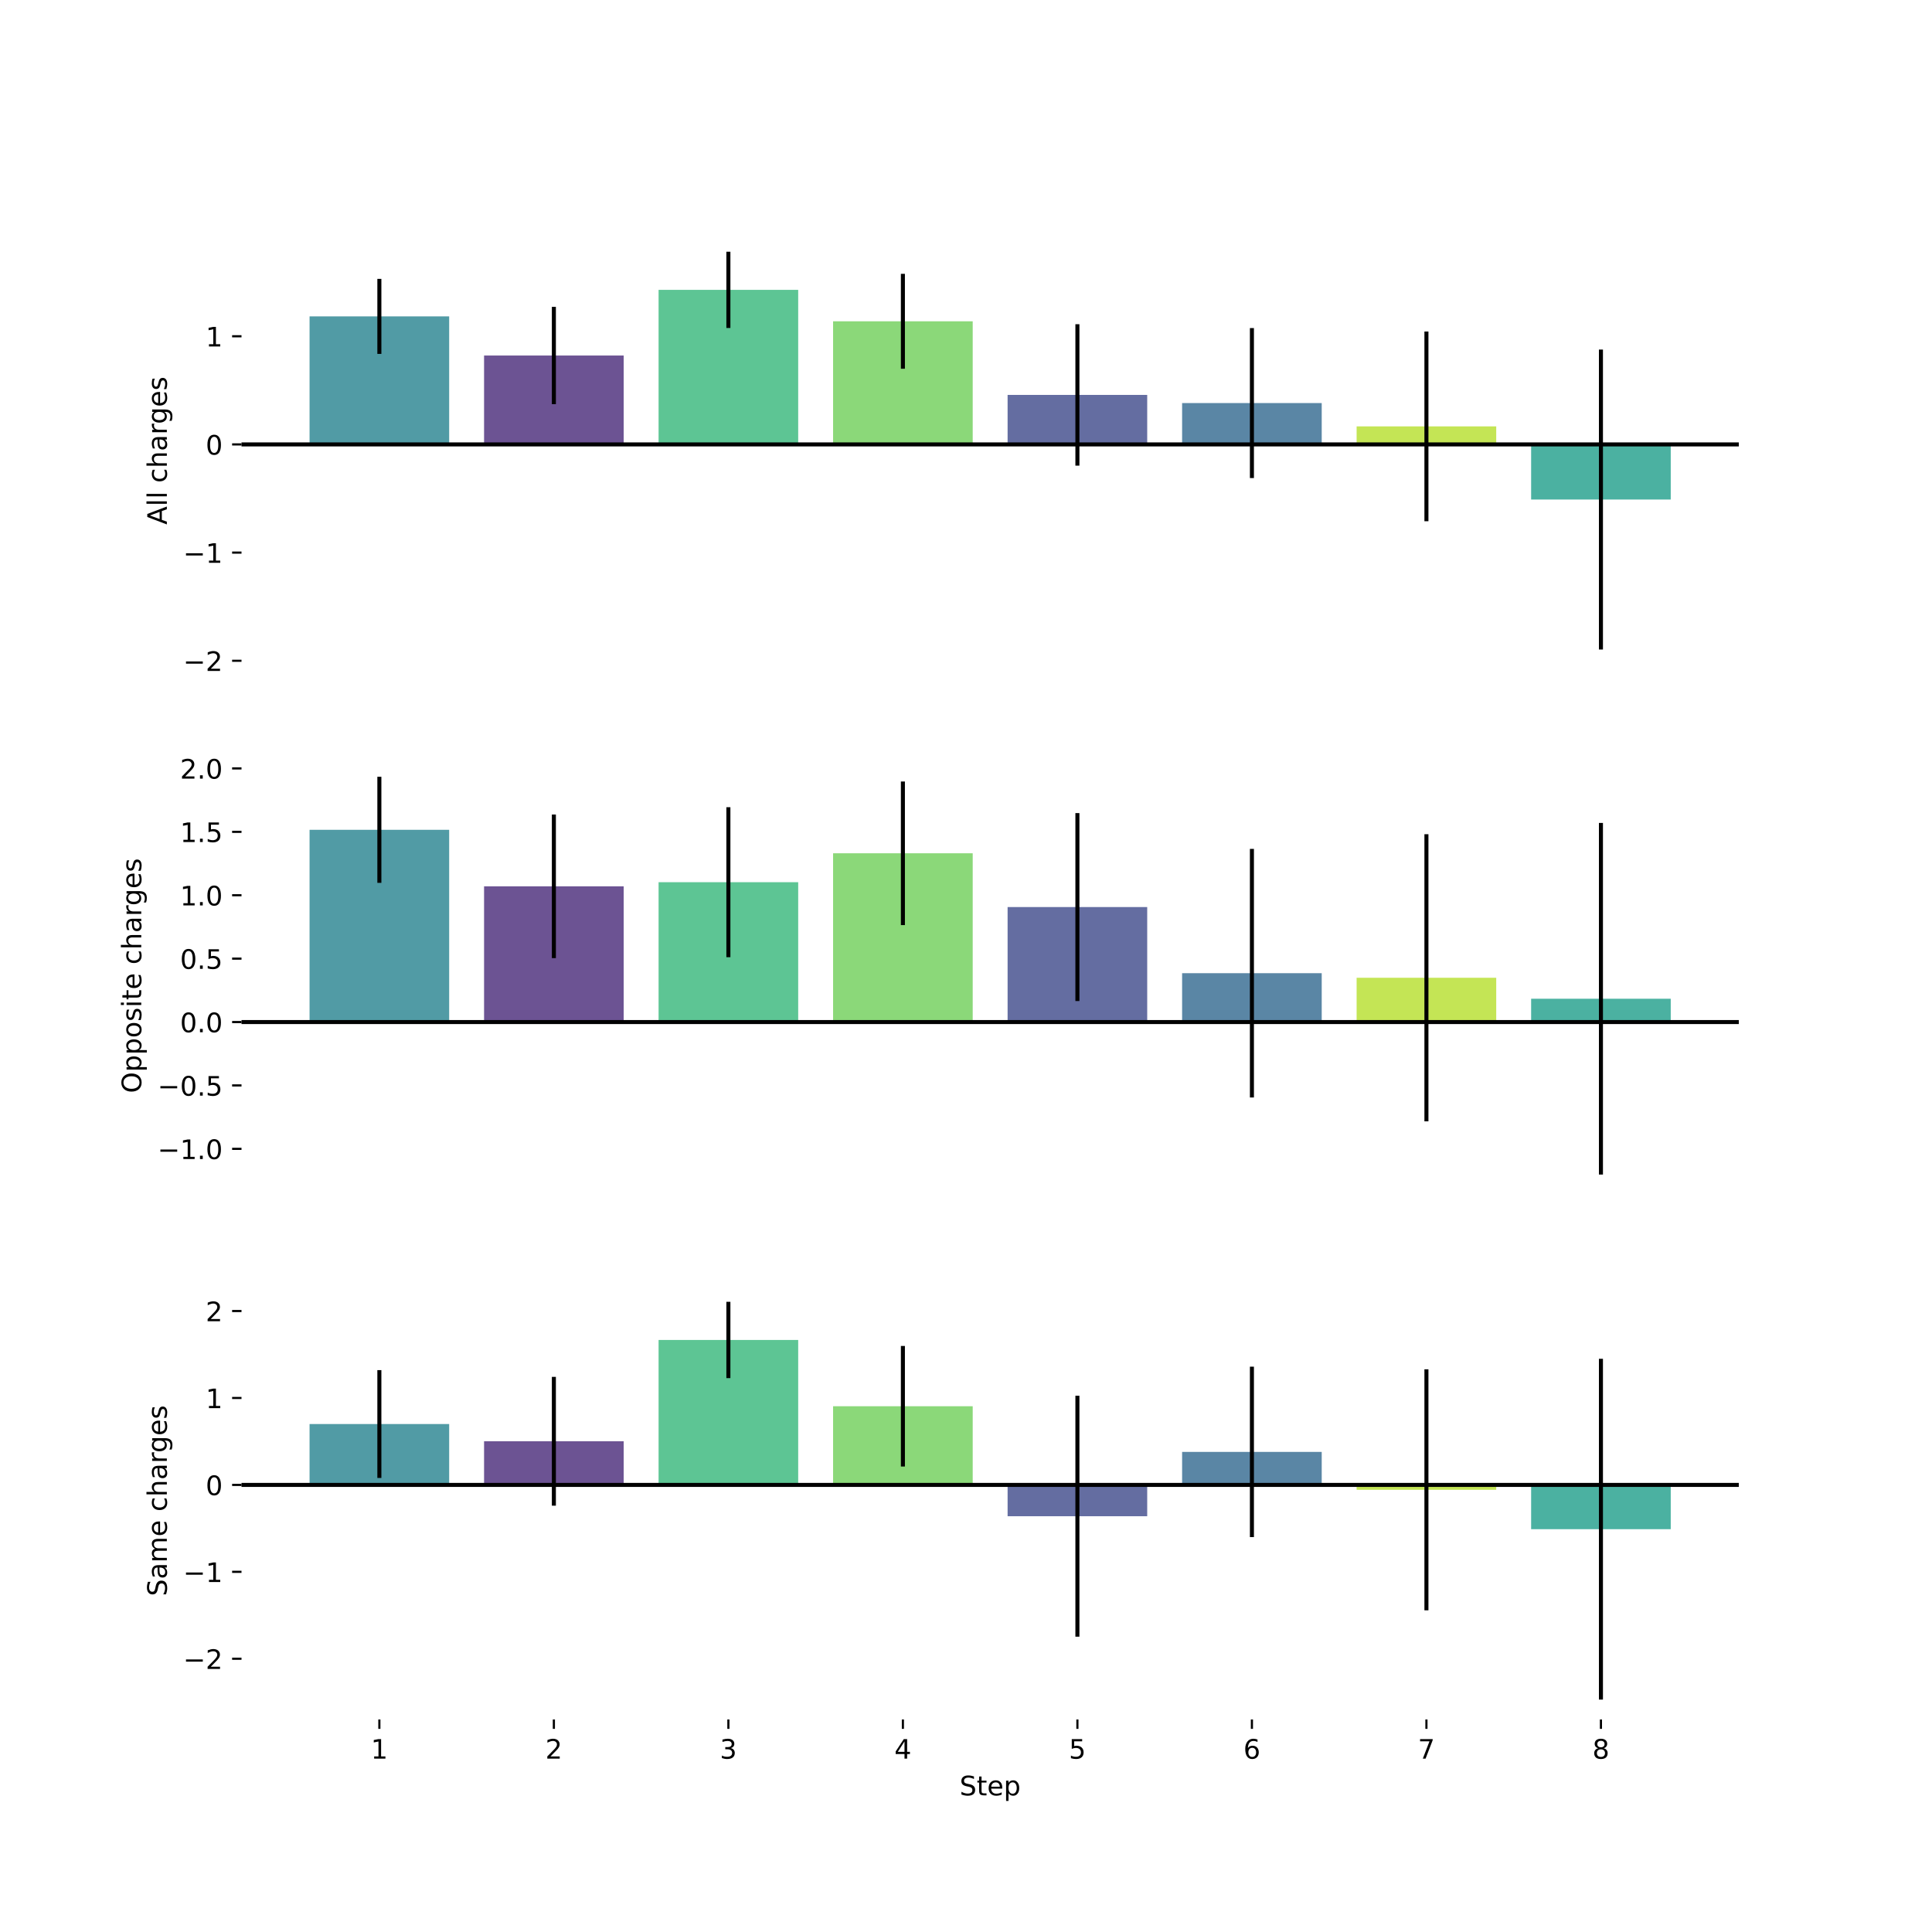 <?xml version="1.0" encoding="utf-8" standalone="no"?>
<!DOCTYPE svg PUBLIC "-//W3C//DTD SVG 1.1//EN"
  "http://www.w3.org/Graphics/SVG/1.1/DTD/svg11.dtd">
<!-- Created with matplotlib (https://matplotlib.org/) -->
<svg height="720pt" version="1.1" viewBox="0 0 720 720" width="720pt" xmlns="http://www.w3.org/2000/svg" xmlns:xlink="http://www.w3.org/1999/xlink">
 <defs>
  <style type="text/css">*{stroke-linecap:butt;stroke-linejoin:round;}</style>
 </defs>
 <g id="figure_1">
  <g id="patch_1">
   <path d="M 0 720 
L 720 720 
L 720 0 
L 0 0 
z
" style="fill:#ffffff;"/>
  </g>
  <g id="axes_1">
   <g id="patch_2">
    <path d="M 90 249.459 
L 648 249.459 
L 648 86.4 
L 90 86.4 
z
" style="fill:#ffffff;"/>
   </g>
   <g id="patch_3">
    <path clip-path="url(#p8c17f381ad)" d="M 115.364 165.624 
L 167.392 165.624 
L 167.392 117.906 
L 115.364 117.906 
z
" style="fill:#26828e;opacity:0.8;"/>
   </g>
   <g id="patch_4">
    <path clip-path="url(#p8c17f381ad)" d="M 180.399 165.624 
L 232.427 165.624 
L 232.427 132.493 
L 180.399 132.493 
z
" style="fill:#482878;opacity:0.8;"/>
   </g>
   <g id="patch_5">
    <path clip-path="url(#p8c17f381ad)" d="M 245.434 165.624 
L 297.462 165.624 
L 297.462 108.021 
L 245.434 108.021 
z
" style="fill:#35b779;opacity:0.8;"/>
   </g>
   <g id="patch_6">
    <path clip-path="url(#p8c17f381ad)" d="M 310.469 165.624 
L 362.497 165.624 
L 362.497 119.738 
L 310.469 119.738 
z
" style="fill:#6ece58;opacity:0.8;"/>
   </g>
   <g id="patch_7">
    <path clip-path="url(#p8c17f381ad)" d="M 375.503 165.624 
L 427.531 165.624 
L 427.531 147.172 
L 375.503 147.172 
z
" style="fill:#3e4989;opacity:0.8;"/>
   </g>
   <g id="patch_8">
    <path clip-path="url(#p8c17f381ad)" d="M 440.538 165.624 
L 492.566 165.624 
L 492.566 150.209 
L 440.538 150.209 
z
" style="fill:#31688e;opacity:0.8;"/>
   </g>
   <g id="patch_9">
    <path clip-path="url(#p8c17f381ad)" d="M 505.573 165.624 
L 557.601 165.624 
L 557.601 158.901 
L 505.573 158.901 
z
" style="fill:#b5de2b;opacity:0.8;"/>
   </g>
   <g id="patch_10">
    <path clip-path="url(#p8c17f381ad)" d="M 570.608 165.624 
L 622.636 165.624 
L 622.636 186.162 
L 570.608 186.162 
z
" style="fill:#1f9e89;opacity:0.8;"/>
   </g>
   <g id="matplotlib.axis_1"/>
   <g id="matplotlib.axis_2">
    <g id="ytick_1">
     <g id="line2d_1">
      <defs>
       <path d="M 0 0 
L -3.5 0 
" id="ma4ecb6f094" style="stroke:#000000;stroke-width:0.8;"/>
      </defs>
      <g>
       <use style="stroke:#000000;stroke-width:0.8;" x="90" xlink:href="#ma4ecb6f094" y="246.25"/>
      </g>
     </g>
     <g id="text_1">
      <!-- −2 -->
      <g transform="translate(68.258 250.049)scale(0.1 -0.1)">
       <defs>
        <path d="M 10.594 35.5 
L 73.188 35.5 
L 73.188 27.203 
L 10.594 27.203 
z
" id="DejaVuSans-8722"/>
        <path d="M 19.188 8.297 
L 53.609 8.297 
L 53.609 0 
L 7.328 0 
L 7.328 8.297 
Q 12.938 14.109 22.625 23.891 
Q 32.328 33.688 34.812 36.531 
Q 39.547 41.844 41.422 45.531 
Q 43.312 49.219 43.312 52.781 
Q 43.312 58.594 39.234 62.25 
Q 35.156 65.922 28.609 65.922 
Q 23.969 65.922 18.812 64.312 
Q 13.672 62.703 7.812 59.422 
L 7.812 69.391 
Q 13.766 71.781 18.938 73 
Q 24.125 74.219 28.422 74.219 
Q 39.75 74.219 46.484 68.547 
Q 53.219 62.891 53.219 53.422 
Q 53.219 48.922 51.531 44.891 
Q 49.859 40.875 45.406 35.406 
Q 44.188 33.984 37.641 27.219 
Q 31.109 20.453 19.188 8.297 
z
" id="DejaVuSans-50"/>
       </defs>
       <use xlink:href="#DejaVuSans-8722"/>
       <use x="83.789" xlink:href="#DejaVuSans-50"/>
      </g>
     </g>
    </g>
    <g id="ytick_2">
     <g id="line2d_2">
      <g>
       <use style="stroke:#000000;stroke-width:0.8;" x="90" xlink:href="#ma4ecb6f094" y="205.937"/>
      </g>
     </g>
     <g id="text_2">
      <!-- −1 -->
      <g transform="translate(68.258 209.736)scale(0.1 -0.1)">
       <defs>
        <path d="M 12.406 8.297 
L 28.516 8.297 
L 28.516 63.922 
L 10.984 60.406 
L 10.984 69.391 
L 28.422 72.906 
L 38.281 72.906 
L 38.281 8.297 
L 54.391 8.297 
L 54.391 0 
L 12.406 0 
z
" id="DejaVuSans-49"/>
       </defs>
       <use xlink:href="#DejaVuSans-8722"/>
       <use x="83.789" xlink:href="#DejaVuSans-49"/>
      </g>
     </g>
    </g>
    <g id="ytick_3">
     <g id="line2d_3">
      <g>
       <use style="stroke:#000000;stroke-width:0.8;" x="90" xlink:href="#ma4ecb6f094" y="165.624"/>
      </g>
     </g>
     <g id="text_3">
      <!-- 0 -->
      <g transform="translate(76.638 169.424)scale(0.1 -0.1)">
       <defs>
        <path d="M 31.781 66.406 
Q 24.172 66.406 20.328 58.906 
Q 16.5 51.422 16.5 36.375 
Q 16.5 21.391 20.328 13.891 
Q 24.172 6.391 31.781 6.391 
Q 39.453 6.391 43.281 13.891 
Q 47.125 21.391 47.125 36.375 
Q 47.125 51.422 43.281 58.906 
Q 39.453 66.406 31.781 66.406 
z
M 31.781 74.219 
Q 44.047 74.219 50.516 64.516 
Q 56.984 54.828 56.984 36.375 
Q 56.984 17.969 50.516 8.266 
Q 44.047 -1.422 31.781 -1.422 
Q 19.531 -1.422 13.062 8.266 
Q 6.594 17.969 6.594 36.375 
Q 6.594 54.828 13.062 64.516 
Q 19.531 74.219 31.781 74.219 
z
" id="DejaVuSans-48"/>
       </defs>
       <use xlink:href="#DejaVuSans-48"/>
      </g>
     </g>
    </g>
    <g id="ytick_4">
     <g id="line2d_4">
      <g>
       <use style="stroke:#000000;stroke-width:0.8;" x="90" xlink:href="#ma4ecb6f094" y="125.312"/>
      </g>
     </g>
     <g id="text_4">
      <!-- 1 -->
      <g transform="translate(76.638 129.111)scale(0.1 -0.1)">
       <use xlink:href="#DejaVuSans-49"/>
      </g>
     </g>
    </g>
    <g id="text_5">
     <!-- All charges -->
     <g transform="translate(62.178 195.522)rotate(-90)scale(0.1 -0.1)">
      <defs>
       <path d="M 34.188 63.188 
L 20.797 26.906 
L 47.609 26.906 
z
M 28.609 72.906 
L 39.797 72.906 
L 67.578 0 
L 57.328 0 
L 50.688 18.703 
L 17.828 18.703 
L 11.188 0 
L 0.781 0 
z
" id="DejaVuSans-65"/>
       <path d="M 9.422 75.984 
L 18.406 75.984 
L 18.406 0 
L 9.422 0 
z
" id="DejaVuSans-108"/>
       <path id="DejaVuSans-32"/>
       <path d="M 48.781 52.594 
L 48.781 44.188 
Q 44.969 46.297 41.141 47.344 
Q 37.312 48.391 33.406 48.391 
Q 24.656 48.391 19.812 42.844 
Q 14.984 37.312 14.984 27.297 
Q 14.984 17.281 19.812 11.734 
Q 24.656 6.203 33.406 6.203 
Q 37.312 6.203 41.141 7.25 
Q 44.969 8.297 48.781 10.406 
L 48.781 2.094 
Q 45.016 0.344 40.984 -0.531 
Q 36.969 -1.422 32.422 -1.422 
Q 20.062 -1.422 12.781 6.344 
Q 5.516 14.109 5.516 27.297 
Q 5.516 40.672 12.859 48.328 
Q 20.219 56 33.016 56 
Q 37.156 56 41.109 55.141 
Q 45.062 54.297 48.781 52.594 
z
" id="DejaVuSans-99"/>
       <path d="M 54.891 33.016 
L 54.891 0 
L 45.906 0 
L 45.906 32.719 
Q 45.906 40.484 42.875 44.328 
Q 39.844 48.188 33.797 48.188 
Q 26.516 48.188 22.312 43.547 
Q 18.109 38.922 18.109 30.906 
L 18.109 0 
L 9.078 0 
L 9.078 75.984 
L 18.109 75.984 
L 18.109 46.188 
Q 21.344 51.125 25.703 53.562 
Q 30.078 56 35.797 56 
Q 45.219 56 50.047 50.172 
Q 54.891 44.344 54.891 33.016 
z
" id="DejaVuSans-104"/>
       <path d="M 34.281 27.484 
Q 23.391 27.484 19.188 25 
Q 14.984 22.516 14.984 16.5 
Q 14.984 11.719 18.141 8.906 
Q 21.297 6.109 26.703 6.109 
Q 34.188 6.109 38.703 11.406 
Q 43.219 16.703 43.219 25.484 
L 43.219 27.484 
z
M 52.203 31.203 
L 52.203 0 
L 43.219 0 
L 43.219 8.297 
Q 40.141 3.328 35.547 0.953 
Q 30.953 -1.422 24.312 -1.422 
Q 15.922 -1.422 10.953 3.297 
Q 6 8.016 6 15.922 
Q 6 25.141 12.172 29.828 
Q 18.359 34.516 30.609 34.516 
L 43.219 34.516 
L 43.219 35.406 
Q 43.219 41.609 39.141 45 
Q 35.062 48.391 27.688 48.391 
Q 23 48.391 18.547 47.266 
Q 14.109 46.141 10.016 43.891 
L 10.016 52.203 
Q 14.938 54.109 19.578 55.047 
Q 24.219 56 28.609 56 
Q 40.484 56 46.344 49.844 
Q 52.203 43.703 52.203 31.203 
z
" id="DejaVuSans-97"/>
       <path d="M 41.109 46.297 
Q 39.594 47.172 37.812 47.578 
Q 36.031 48 33.891 48 
Q 26.266 48 22.188 43.047 
Q 18.109 38.094 18.109 28.812 
L 18.109 0 
L 9.078 0 
L 9.078 54.688 
L 18.109 54.688 
L 18.109 46.188 
Q 20.953 51.172 25.484 53.578 
Q 30.031 56 36.531 56 
Q 37.453 56 38.578 55.875 
Q 39.703 55.766 41.062 55.516 
z
" id="DejaVuSans-114"/>
       <path d="M 45.406 27.984 
Q 45.406 37.75 41.375 43.109 
Q 37.359 48.484 30.078 48.484 
Q 22.859 48.484 18.828 43.109 
Q 14.797 37.75 14.797 27.984 
Q 14.797 18.266 18.828 12.891 
Q 22.859 7.516 30.078 7.516 
Q 37.359 7.516 41.375 12.891 
Q 45.406 18.266 45.406 27.984 
z
M 54.391 6.781 
Q 54.391 -7.172 48.188 -13.984 
Q 42 -20.797 29.203 -20.797 
Q 24.469 -20.797 20.266 -20.094 
Q 16.062 -19.391 12.109 -17.922 
L 12.109 -9.188 
Q 16.062 -11.328 19.922 -12.344 
Q 23.781 -13.375 27.781 -13.375 
Q 36.625 -13.375 41.016 -8.766 
Q 45.406 -4.156 45.406 5.172 
L 45.406 9.625 
Q 42.625 4.781 38.281 2.391 
Q 33.938 0 27.875 0 
Q 17.828 0 11.672 7.656 
Q 5.516 15.328 5.516 27.984 
Q 5.516 40.672 11.672 48.328 
Q 17.828 56 27.875 56 
Q 33.938 56 38.281 53.609 
Q 42.625 51.219 45.406 46.391 
L 45.406 54.688 
L 54.391 54.688 
z
" id="DejaVuSans-103"/>
       <path d="M 56.203 29.594 
L 56.203 25.203 
L 14.891 25.203 
Q 15.484 15.922 20.484 11.062 
Q 25.484 6.203 34.422 6.203 
Q 39.594 6.203 44.453 7.469 
Q 49.312 8.734 54.109 11.281 
L 54.109 2.781 
Q 49.266 0.734 44.188 -0.344 
Q 39.109 -1.422 33.891 -1.422 
Q 20.797 -1.422 13.156 6.188 
Q 5.516 13.812 5.516 26.812 
Q 5.516 40.234 12.766 48.109 
Q 20.016 56 32.328 56 
Q 43.359 56 49.781 48.891 
Q 56.203 41.797 56.203 29.594 
z
M 47.219 32.234 
Q 47.125 39.594 43.094 43.984 
Q 39.062 48.391 32.422 48.391 
Q 24.906 48.391 20.391 44.141 
Q 15.875 39.891 15.188 32.172 
z
" id="DejaVuSans-101"/>
       <path d="M 44.281 53.078 
L 44.281 44.578 
Q 40.484 46.531 36.375 47.5 
Q 32.281 48.484 27.875 48.484 
Q 21.188 48.484 17.844 46.438 
Q 14.5 44.391 14.5 40.281 
Q 14.5 37.156 16.891 35.375 
Q 19.281 33.594 26.516 31.984 
L 29.594 31.297 
Q 39.156 29.25 43.188 25.516 
Q 47.219 21.781 47.219 15.094 
Q 47.219 7.469 41.188 3.016 
Q 35.156 -1.422 24.609 -1.422 
Q 20.219 -1.422 15.453 -0.562 
Q 10.688 0.297 5.422 2 
L 5.422 11.281 
Q 10.406 8.688 15.234 7.391 
Q 20.062 6.109 24.812 6.109 
Q 31.156 6.109 34.562 8.281 
Q 37.984 10.453 37.984 14.406 
Q 37.984 18.062 35.516 20.016 
Q 33.062 21.969 24.703 23.781 
L 21.578 24.516 
Q 13.234 26.266 9.516 29.906 
Q 5.812 33.547 5.812 39.891 
Q 5.812 47.609 11.281 51.797 
Q 16.75 56 26.812 56 
Q 31.781 56 36.172 55.266 
Q 40.578 54.547 44.281 53.078 
z
" id="DejaVuSans-115"/>
      </defs>
      <use xlink:href="#DejaVuSans-65"/>
      <use x="68.408" xlink:href="#DejaVuSans-108"/>
      <use x="96.191" xlink:href="#DejaVuSans-108"/>
      <use x="123.975" xlink:href="#DejaVuSans-32"/>
      <use x="155.762" xlink:href="#DejaVuSans-99"/>
      <use x="210.742" xlink:href="#DejaVuSans-104"/>
      <use x="274.121" xlink:href="#DejaVuSans-97"/>
      <use x="335.4" xlink:href="#DejaVuSans-114"/>
      <use x="374.764" xlink:href="#DejaVuSans-103"/>
      <use x="438.24" xlink:href="#DejaVuSans-101"/>
      <use x="499.764" xlink:href="#DejaVuSans-115"/>
     </g>
    </g>
   </g>
   <g id="LineCollection_1">
    <path clip-path="url(#p8c17f381ad)" d="M 141.378 103.924 
L 141.378 131.888 
" style="fill:none;stroke:#000000;stroke-width:1.5;"/>
    <path clip-path="url(#p8c17f381ad)" d="M 206.413 114.353 
L 206.413 150.632 
" style="fill:none;stroke:#000000;stroke-width:1.5;"/>
    <path clip-path="url(#p8c17f381ad)" d="M 271.448 93.812 
L 271.448 122.231 
" style="fill:none;stroke:#000000;stroke-width:1.5;"/>
    <path clip-path="url(#p8c17f381ad)" d="M 336.483 102.053 
L 336.483 137.423 
" style="fill:none;stroke:#000000;stroke-width:1.5;"/>
    <path clip-path="url(#p8c17f381ad)" d="M 401.517 120.82 
L 401.517 173.523 
" style="fill:none;stroke:#000000;stroke-width:1.5;"/>
    <path clip-path="url(#p8c17f381ad)" d="M 466.552 122.258 
L 466.552 178.16 
" style="fill:none;stroke:#000000;stroke-width:1.5;"/>
    <path clip-path="url(#p8c17f381ad)" d="M 531.587 123.549 
L 531.587 194.254 
" style="fill:none;stroke:#000000;stroke-width:1.5;"/>
    <path clip-path="url(#p8c17f381ad)" d="M 596.622 130.277 
L 596.622 242.047 
" style="fill:none;stroke:#000000;stroke-width:1.5;"/>
   </g>
   <g id="line2d_5">
    <path clip-path="url(#p8c17f381ad)" d="M 90 165.624 
L 721 165.624 
" style="fill:none;stroke:#000000;stroke-linecap:square;stroke-width:1.5;"/>
   </g>
  </g>
  <g id="axes_2">
   <g id="patch_11">
    <path d="M 90 445.129 
L 648 445.129 
L 648 282.071 
L 90 282.071 
z
" style="fill:#ffffff;"/>
   </g>
   <g id="patch_12">
    <path clip-path="url(#pc02bfec1d4)" d="M 115.364 380.883 
L 167.392 380.883 
L 167.392 309.245 
L 115.364 309.245 
z
" style="fill:#26828e;opacity:0.8;"/>
   </g>
   <g id="patch_13">
    <path clip-path="url(#pc02bfec1d4)" d="M 180.399 380.883 
L 232.427 380.883 
L 232.427 330.304 
L 180.399 330.304 
z
" style="fill:#482878;opacity:0.8;"/>
   </g>
   <g id="patch_14">
    <path clip-path="url(#pc02bfec1d4)" d="M 245.434 380.883 
L 297.462 380.883 
L 297.462 328.771 
L 245.434 328.771 
z
" style="fill:#35b779;opacity:0.8;"/>
   </g>
   <g id="patch_15">
    <path clip-path="url(#pc02bfec1d4)" d="M 310.469 380.883 
L 362.497 380.883 
L 362.497 317.991 
L 310.469 317.991 
z
" style="fill:#6ece58;opacity:0.8;"/>
   </g>
   <g id="patch_16">
    <path clip-path="url(#pc02bfec1d4)" d="M 375.503 380.883 
L 427.531 380.883 
L 427.531 338.033 
L 375.503 338.033 
z
" style="fill:#3e4989;opacity:0.8;"/>
   </g>
   <g id="patch_17">
    <path clip-path="url(#pc02bfec1d4)" d="M 440.538 380.883 
L 492.566 380.883 
L 492.566 362.678 
L 440.538 362.678 
z
" style="fill:#31688e;opacity:0.8;"/>
   </g>
   <g id="patch_18">
    <path clip-path="url(#pc02bfec1d4)" d="M 505.573 380.883 
L 557.601 380.883 
L 557.601 364.386 
L 505.573 364.386 
z
" style="fill:#b5de2b;opacity:0.8;"/>
   </g>
   <g id="patch_19">
    <path clip-path="url(#pc02bfec1d4)" d="M 570.608 380.883 
L 622.636 380.883 
L 622.636 372.203 
L 570.608 372.203 
z
" style="fill:#1f9e89;opacity:0.8;"/>
   </g>
   <g id="matplotlib.axis_3"/>
   <g id="matplotlib.axis_4">
    <g id="ytick_5">
     <g id="line2d_6">
      <g>
       <use style="stroke:#000000;stroke-width:0.8;" x="90" xlink:href="#ma4ecb6f094" y="428.14"/>
      </g>
     </g>
     <g id="text_6">
      <!-- −1.0 -->
      <g transform="translate(58.717 431.939)scale(0.1 -0.1)">
       <defs>
        <path d="M 10.688 12.406 
L 21 12.406 
L 21 0 
L 10.688 0 
z
" id="DejaVuSans-46"/>
       </defs>
       <use xlink:href="#DejaVuSans-8722"/>
       <use x="83.789" xlink:href="#DejaVuSans-49"/>
       <use x="147.412" xlink:href="#DejaVuSans-46"/>
       <use x="179.199" xlink:href="#DejaVuSans-48"/>
      </g>
     </g>
    </g>
    <g id="ytick_6">
     <g id="line2d_7">
      <g>
       <use style="stroke:#000000;stroke-width:0.8;" x="90" xlink:href="#ma4ecb6f094" y="404.512"/>
      </g>
     </g>
     <g id="text_7">
      <!-- −0.5 -->
      <g transform="translate(58.717 408.311)scale(0.1 -0.1)">
       <defs>
        <path d="M 10.797 72.906 
L 49.516 72.906 
L 49.516 64.594 
L 19.828 64.594 
L 19.828 46.734 
Q 21.969 47.469 24.109 47.828 
Q 26.266 48.188 28.422 48.188 
Q 40.625 48.188 47.75 41.5 
Q 54.891 34.812 54.891 23.391 
Q 54.891 11.625 47.562 5.094 
Q 40.234 -1.422 26.906 -1.422 
Q 22.312 -1.422 17.547 -0.641 
Q 12.797 0.141 7.719 1.703 
L 7.719 11.625 
Q 12.109 9.234 16.797 8.062 
Q 21.484 6.891 26.703 6.891 
Q 35.156 6.891 40.078 11.328 
Q 45.016 15.766 45.016 23.391 
Q 45.016 31 40.078 35.438 
Q 35.156 39.891 26.703 39.891 
Q 22.75 39.891 18.812 39.016 
Q 14.891 38.141 10.797 36.281 
z
" id="DejaVuSans-53"/>
       </defs>
       <use xlink:href="#DejaVuSans-8722"/>
       <use x="83.789" xlink:href="#DejaVuSans-48"/>
       <use x="147.412" xlink:href="#DejaVuSans-46"/>
       <use x="179.199" xlink:href="#DejaVuSans-53"/>
      </g>
     </g>
    </g>
    <g id="ytick_7">
     <g id="line2d_8">
      <g>
       <use style="stroke:#000000;stroke-width:0.8;" x="90" xlink:href="#ma4ecb6f094" y="380.883"/>
      </g>
     </g>
     <g id="text_8">
      <!-- 0.0 -->
      <g transform="translate(67.097 384.682)scale(0.1 -0.1)">
       <use xlink:href="#DejaVuSans-48"/>
       <use x="63.623" xlink:href="#DejaVuSans-46"/>
       <use x="95.41" xlink:href="#DejaVuSans-48"/>
      </g>
     </g>
    </g>
    <g id="ytick_8">
     <g id="line2d_9">
      <g>
       <use style="stroke:#000000;stroke-width:0.8;" x="90" xlink:href="#ma4ecb6f094" y="357.255"/>
      </g>
     </g>
     <g id="text_9">
      <!-- 0.5 -->
      <g transform="translate(67.097 361.054)scale(0.1 -0.1)">
       <use xlink:href="#DejaVuSans-48"/>
       <use x="63.623" xlink:href="#DejaVuSans-46"/>
       <use x="95.41" xlink:href="#DejaVuSans-53"/>
      </g>
     </g>
    </g>
    <g id="ytick_9">
     <g id="line2d_10">
      <g>
       <use style="stroke:#000000;stroke-width:0.8;" x="90" xlink:href="#ma4ecb6f094" y="333.627"/>
      </g>
     </g>
     <g id="text_10">
      <!-- 1.0 -->
      <g transform="translate(67.097 337.426)scale(0.1 -0.1)">
       <use xlink:href="#DejaVuSans-49"/>
       <use x="63.623" xlink:href="#DejaVuSans-46"/>
       <use x="95.41" xlink:href="#DejaVuSans-48"/>
      </g>
     </g>
    </g>
    <g id="ytick_10">
     <g id="line2d_11">
      <g>
       <use style="stroke:#000000;stroke-width:0.8;" x="90" xlink:href="#ma4ecb6f094" y="309.998"/>
      </g>
     </g>
     <g id="text_11">
      <!-- 1.5 -->
      <g transform="translate(67.097 313.797)scale(0.1 -0.1)">
       <use xlink:href="#DejaVuSans-49"/>
       <use x="63.623" xlink:href="#DejaVuSans-46"/>
       <use x="95.41" xlink:href="#DejaVuSans-53"/>
      </g>
     </g>
    </g>
    <g id="ytick_11">
     <g id="line2d_12">
      <g>
       <use style="stroke:#000000;stroke-width:0.8;" x="90" xlink:href="#ma4ecb6f094" y="286.37"/>
      </g>
     </g>
     <g id="text_12">
      <!-- 2.0 -->
      <g transform="translate(67.097 290.169)scale(0.1 -0.1)">
       <use xlink:href="#DejaVuSans-50"/>
       <use x="63.623" xlink:href="#DejaVuSans-46"/>
       <use x="95.41" xlink:href="#DejaVuSans-48"/>
      </g>
     </g>
    </g>
    <g id="text_13">
     <!-- Opposite charges -->
     <g transform="translate(52.638 407.369)rotate(-90)scale(0.1 -0.1)">
      <defs>
       <path d="M 39.406 66.219 
Q 28.656 66.219 22.328 58.203 
Q 16.016 50.203 16.016 36.375 
Q 16.016 22.609 22.328 14.594 
Q 28.656 6.594 39.406 6.594 
Q 50.141 6.594 56.422 14.594 
Q 62.703 22.609 62.703 36.375 
Q 62.703 50.203 56.422 58.203 
Q 50.141 66.219 39.406 66.219 
z
M 39.406 74.219 
Q 54.734 74.219 63.906 63.938 
Q 73.094 53.656 73.094 36.375 
Q 73.094 19.141 63.906 8.859 
Q 54.734 -1.422 39.406 -1.422 
Q 24.031 -1.422 14.812 8.828 
Q 5.609 19.094 5.609 36.375 
Q 5.609 53.656 14.812 63.938 
Q 24.031 74.219 39.406 74.219 
z
" id="DejaVuSans-79"/>
       <path d="M 18.109 8.203 
L 18.109 -20.797 
L 9.078 -20.797 
L 9.078 54.688 
L 18.109 54.688 
L 18.109 46.391 
Q 20.953 51.266 25.266 53.625 
Q 29.594 56 35.594 56 
Q 45.562 56 51.781 48.094 
Q 58.016 40.188 58.016 27.297 
Q 58.016 14.406 51.781 6.484 
Q 45.562 -1.422 35.594 -1.422 
Q 29.594 -1.422 25.266 0.953 
Q 20.953 3.328 18.109 8.203 
z
M 48.688 27.297 
Q 48.688 37.203 44.609 42.844 
Q 40.531 48.484 33.406 48.484 
Q 26.266 48.484 22.188 42.844 
Q 18.109 37.203 18.109 27.297 
Q 18.109 17.391 22.188 11.75 
Q 26.266 6.109 33.406 6.109 
Q 40.531 6.109 44.609 11.75 
Q 48.688 17.391 48.688 27.297 
z
" id="DejaVuSans-112"/>
       <path d="M 30.609 48.391 
Q 23.391 48.391 19.188 42.75 
Q 14.984 37.109 14.984 27.297 
Q 14.984 17.484 19.156 11.844 
Q 23.344 6.203 30.609 6.203 
Q 37.797 6.203 41.984 11.859 
Q 46.188 17.531 46.188 27.297 
Q 46.188 37.016 41.984 42.703 
Q 37.797 48.391 30.609 48.391 
z
M 30.609 56 
Q 42.328 56 49.016 48.375 
Q 55.719 40.766 55.719 27.297 
Q 55.719 13.875 49.016 6.219 
Q 42.328 -1.422 30.609 -1.422 
Q 18.844 -1.422 12.172 6.219 
Q 5.516 13.875 5.516 27.297 
Q 5.516 40.766 12.172 48.375 
Q 18.844 56 30.609 56 
z
" id="DejaVuSans-111"/>
       <path d="M 9.422 54.688 
L 18.406 54.688 
L 18.406 0 
L 9.422 0 
z
M 9.422 75.984 
L 18.406 75.984 
L 18.406 64.594 
L 9.422 64.594 
z
" id="DejaVuSans-105"/>
       <path d="M 18.312 70.219 
L 18.312 54.688 
L 36.812 54.688 
L 36.812 47.703 
L 18.312 47.703 
L 18.312 18.016 
Q 18.312 11.328 20.141 9.422 
Q 21.969 7.516 27.594 7.516 
L 36.812 7.516 
L 36.812 0 
L 27.594 0 
Q 17.188 0 13.234 3.875 
Q 9.281 7.766 9.281 18.016 
L 9.281 47.703 
L 2.688 47.703 
L 2.688 54.688 
L 9.281 54.688 
L 9.281 70.219 
z
" id="DejaVuSans-116"/>
      </defs>
      <use xlink:href="#DejaVuSans-79"/>
      <use x="78.711" xlink:href="#DejaVuSans-112"/>
      <use x="142.188" xlink:href="#DejaVuSans-112"/>
      <use x="205.664" xlink:href="#DejaVuSans-111"/>
      <use x="266.846" xlink:href="#DejaVuSans-115"/>
      <use x="318.945" xlink:href="#DejaVuSans-105"/>
      <use x="346.729" xlink:href="#DejaVuSans-116"/>
      <use x="385.938" xlink:href="#DejaVuSans-101"/>
      <use x="447.461" xlink:href="#DejaVuSans-32"/>
      <use x="479.248" xlink:href="#DejaVuSans-99"/>
      <use x="534.229" xlink:href="#DejaVuSans-104"/>
      <use x="597.607" xlink:href="#DejaVuSans-97"/>
      <use x="658.887" xlink:href="#DejaVuSans-114"/>
      <use x="698.25" xlink:href="#DejaVuSans-103"/>
      <use x="761.727" xlink:href="#DejaVuSans-101"/>
      <use x="823.25" xlink:href="#DejaVuSans-115"/>
     </g>
    </g>
   </g>
   <g id="LineCollection_2">
    <path clip-path="url(#pc02bfec1d4)" d="M 141.378 289.482 
L 141.378 329.008 
" style="fill:none;stroke:#000000;stroke-width:1.5;"/>
    <path clip-path="url(#pc02bfec1d4)" d="M 206.413 303.553 
L 206.413 357.055 
" style="fill:none;stroke:#000000;stroke-width:1.5;"/>
    <path clip-path="url(#pc02bfec1d4)" d="M 271.448 300.83 
L 271.448 356.713 
" style="fill:none;stroke:#000000;stroke-width:1.5;"/>
    <path clip-path="url(#pc02bfec1d4)" d="M 336.483 291.235 
L 336.483 344.746 
" style="fill:none;stroke:#000000;stroke-width:1.5;"/>
    <path clip-path="url(#pc02bfec1d4)" d="M 401.517 303.008 
L 401.517 373.057 
" style="fill:none;stroke:#000000;stroke-width:1.5;"/>
    <path clip-path="url(#pc02bfec1d4)" d="M 466.552 316.352 
L 466.552 409.005 
" style="fill:none;stroke:#000000;stroke-width:1.5;"/>
    <path clip-path="url(#pc02bfec1d4)" d="M 531.587 310.893 
L 531.587 417.88 
" style="fill:none;stroke:#000000;stroke-width:1.5;"/>
    <path clip-path="url(#pc02bfec1d4)" d="M 596.622 306.688 
L 596.622 437.718 
" style="fill:none;stroke:#000000;stroke-width:1.5;"/>
   </g>
   <g id="line2d_13">
    <path clip-path="url(#pc02bfec1d4)" d="M 90 380.883 
L 721 380.883 
" style="fill:none;stroke:#000000;stroke-linecap:square;stroke-width:1.5;"/>
   </g>
  </g>
  <g id="axes_3">
   <g id="patch_20">
    <path d="M 90 640.8 
L 648 640.8 
L 648 477.741 
L 90 477.741 
z
" style="fill:#ffffff;"/>
   </g>
   <g id="patch_21">
    <path clip-path="url(#p30b998b20c)" d="M 115.364 553.378 
L 167.392 553.378 
L 167.392 530.697 
L 115.364 530.697 
z
" style="fill:#26828e;opacity:0.8;"/>
   </g>
   <g id="patch_22">
    <path clip-path="url(#p30b998b20c)" d="M 180.399 553.378 
L 232.427 553.378 
L 232.427 537.119 
L 180.399 537.119 
z
" style="fill:#482878;opacity:0.8;"/>
   </g>
   <g id="patch_23">
    <path clip-path="url(#p30b998b20c)" d="M 245.434 553.378 
L 297.462 553.378 
L 297.462 499.364 
L 245.434 499.364 
z
" style="fill:#35b779;opacity:0.8;"/>
   </g>
   <g id="patch_24">
    <path clip-path="url(#p30b998b20c)" d="M 310.469 553.378 
L 362.497 553.378 
L 362.497 524.062 
L 310.469 524.062 
z
" style="fill:#6ece58;opacity:0.8;"/>
   </g>
   <g id="patch_25">
    <path clip-path="url(#p30b998b20c)" d="M 375.503 553.378 
L 427.531 553.378 
L 427.531 565.051 
L 375.503 565.051 
z
" style="fill:#3e4989;opacity:0.8;"/>
   </g>
   <g id="patch_26">
    <path clip-path="url(#p30b998b20c)" d="M 440.538 553.378 
L 492.566 553.378 
L 492.566 541.081 
L 440.538 541.081 
z
" style="fill:#31688e;opacity:0.8;"/>
   </g>
   <g id="patch_27">
    <path clip-path="url(#p30b998b20c)" d="M 505.573 553.378 
L 557.601 553.378 
L 557.601 555.204 
L 505.573 555.204 
z
" style="fill:#b5de2b;opacity:0.8;"/>
   </g>
   <g id="patch_28">
    <path clip-path="url(#p30b998b20c)" d="M 570.608 553.378 
L 622.636 553.378 
L 622.636 569.882 
L 570.608 569.882 
z
" style="fill:#1f9e89;opacity:0.8;"/>
   </g>
   <g id="matplotlib.axis_5">
    <g id="xtick_1">
     <g id="line2d_14">
      <defs>
       <path d="M 0 0 
L 0 3.5 
" id="m8cc435e3ff" style="stroke:#000000;stroke-width:0.8;"/>
      </defs>
      <g>
       <use style="stroke:#000000;stroke-width:0.8;" x="141.378" xlink:href="#m8cc435e3ff" y="640.8"/>
      </g>
     </g>
     <g id="text_14">
      <!-- 1 -->
      <g transform="translate(138.196 655.398)scale(0.1 -0.1)">
       <use xlink:href="#DejaVuSans-49"/>
      </g>
     </g>
    </g>
    <g id="xtick_2">
     <g id="line2d_15">
      <g>
       <use style="stroke:#000000;stroke-width:0.8;" x="206.413" xlink:href="#m8cc435e3ff" y="640.8"/>
      </g>
     </g>
     <g id="text_15">
      <!-- 2 -->
      <g transform="translate(203.231 655.398)scale(0.1 -0.1)">
       <use xlink:href="#DejaVuSans-50"/>
      </g>
     </g>
    </g>
    <g id="xtick_3">
     <g id="line2d_16">
      <g>
       <use style="stroke:#000000;stroke-width:0.8;" x="271.448" xlink:href="#m8cc435e3ff" y="640.8"/>
      </g>
     </g>
     <g id="text_16">
      <!-- 3 -->
      <g transform="translate(268.266 655.398)scale(0.1 -0.1)">
       <defs>
        <path d="M 40.578 39.312 
Q 47.656 37.797 51.625 33 
Q 55.609 28.219 55.609 21.188 
Q 55.609 10.406 48.188 4.484 
Q 40.766 -1.422 27.094 -1.422 
Q 22.516 -1.422 17.656 -0.516 
Q 12.797 0.391 7.625 2.203 
L 7.625 11.719 
Q 11.719 9.328 16.594 8.109 
Q 21.484 6.891 26.812 6.891 
Q 36.078 6.891 40.938 10.547 
Q 45.797 14.203 45.797 21.188 
Q 45.797 27.641 41.281 31.266 
Q 36.766 34.906 28.719 34.906 
L 20.219 34.906 
L 20.219 43.016 
L 29.109 43.016 
Q 36.375 43.016 40.234 45.922 
Q 44.094 48.828 44.094 54.297 
Q 44.094 59.906 40.109 62.906 
Q 36.141 65.922 28.719 65.922 
Q 24.656 65.922 20.016 65.031 
Q 15.375 64.156 9.812 62.312 
L 9.812 71.094 
Q 15.438 72.656 20.344 73.438 
Q 25.25 74.219 29.594 74.219 
Q 40.828 74.219 47.359 69.109 
Q 53.906 64.016 53.906 55.328 
Q 53.906 49.266 50.438 45.094 
Q 46.969 40.922 40.578 39.312 
z
" id="DejaVuSans-51"/>
       </defs>
       <use xlink:href="#DejaVuSans-51"/>
      </g>
     </g>
    </g>
    <g id="xtick_4">
     <g id="line2d_17">
      <g>
       <use style="stroke:#000000;stroke-width:0.8;" x="336.483" xlink:href="#m8cc435e3ff" y="640.8"/>
      </g>
     </g>
     <g id="text_17">
      <!-- 4 -->
      <g transform="translate(333.301 655.398)scale(0.1 -0.1)">
       <defs>
        <path d="M 37.797 64.312 
L 12.891 25.391 
L 37.797 25.391 
z
M 35.203 72.906 
L 47.609 72.906 
L 47.609 25.391 
L 58.016 25.391 
L 58.016 17.188 
L 47.609 17.188 
L 47.609 0 
L 37.797 0 
L 37.797 17.188 
L 4.891 17.188 
L 4.891 26.703 
z
" id="DejaVuSans-52"/>
       </defs>
       <use xlink:href="#DejaVuSans-52"/>
      </g>
     </g>
    </g>
    <g id="xtick_5">
     <g id="line2d_18">
      <g>
       <use style="stroke:#000000;stroke-width:0.8;" x="401.517" xlink:href="#m8cc435e3ff" y="640.8"/>
      </g>
     </g>
     <g id="text_18">
      <!-- 5 -->
      <g transform="translate(398.336 655.398)scale(0.1 -0.1)">
       <use xlink:href="#DejaVuSans-53"/>
      </g>
     </g>
    </g>
    <g id="xtick_6">
     <g id="line2d_19">
      <g>
       <use style="stroke:#000000;stroke-width:0.8;" x="466.552" xlink:href="#m8cc435e3ff" y="640.8"/>
      </g>
     </g>
     <g id="text_19">
      <!-- 6 -->
      <g transform="translate(463.371 655.398)scale(0.1 -0.1)">
       <defs>
        <path d="M 33.016 40.375 
Q 26.375 40.375 22.484 35.828 
Q 18.609 31.297 18.609 23.391 
Q 18.609 15.531 22.484 10.953 
Q 26.375 6.391 33.016 6.391 
Q 39.656 6.391 43.531 10.953 
Q 47.406 15.531 47.406 23.391 
Q 47.406 31.297 43.531 35.828 
Q 39.656 40.375 33.016 40.375 
z
M 52.594 71.297 
L 52.594 62.312 
Q 48.875 64.062 45.094 64.984 
Q 41.312 65.922 37.594 65.922 
Q 27.828 65.922 22.672 59.328 
Q 17.531 52.734 16.797 39.406 
Q 19.672 43.656 24.016 45.922 
Q 28.375 48.188 33.594 48.188 
Q 44.578 48.188 50.953 41.516 
Q 57.328 34.859 57.328 23.391 
Q 57.328 12.156 50.688 5.359 
Q 44.047 -1.422 33.016 -1.422 
Q 20.359 -1.422 13.672 8.266 
Q 6.984 17.969 6.984 36.375 
Q 6.984 53.656 15.188 63.938 
Q 23.391 74.219 37.203 74.219 
Q 40.922 74.219 44.703 73.484 
Q 48.484 72.75 52.594 71.297 
z
" id="DejaVuSans-54"/>
       </defs>
       <use xlink:href="#DejaVuSans-54"/>
      </g>
     </g>
    </g>
    <g id="xtick_7">
     <g id="line2d_20">
      <g>
       <use style="stroke:#000000;stroke-width:0.8;" x="531.587" xlink:href="#m8cc435e3ff" y="640.8"/>
      </g>
     </g>
     <g id="text_20">
      <!-- 7 -->
      <g transform="translate(528.406 655.398)scale(0.1 -0.1)">
       <defs>
        <path d="M 8.203 72.906 
L 55.078 72.906 
L 55.078 68.703 
L 28.609 0 
L 18.312 0 
L 43.219 64.594 
L 8.203 64.594 
z
" id="DejaVuSans-55"/>
       </defs>
       <use xlink:href="#DejaVuSans-55"/>
      </g>
     </g>
    </g>
    <g id="xtick_8">
     <g id="line2d_21">
      <g>
       <use style="stroke:#000000;stroke-width:0.8;" x="596.622" xlink:href="#m8cc435e3ff" y="640.8"/>
      </g>
     </g>
     <g id="text_21">
      <!-- 8 -->
      <g transform="translate(593.441 655.398)scale(0.1 -0.1)">
       <defs>
        <path d="M 31.781 34.625 
Q 24.75 34.625 20.719 30.859 
Q 16.703 27.094 16.703 20.516 
Q 16.703 13.922 20.719 10.156 
Q 24.75 6.391 31.781 6.391 
Q 38.812 6.391 42.859 10.172 
Q 46.922 13.969 46.922 20.516 
Q 46.922 27.094 42.891 30.859 
Q 38.875 34.625 31.781 34.625 
z
M 21.922 38.812 
Q 15.578 40.375 12.031 44.719 
Q 8.5 49.078 8.5 55.328 
Q 8.5 64.062 14.719 69.141 
Q 20.953 74.219 31.781 74.219 
Q 42.672 74.219 48.875 69.141 
Q 55.078 64.062 55.078 55.328 
Q 55.078 49.078 51.531 44.719 
Q 48 40.375 41.703 38.812 
Q 48.828 37.156 52.797 32.312 
Q 56.781 27.484 56.781 20.516 
Q 56.781 9.906 50.312 4.234 
Q 43.844 -1.422 31.781 -1.422 
Q 19.734 -1.422 13.25 4.234 
Q 6.781 9.906 6.781 20.516 
Q 6.781 27.484 10.781 32.312 
Q 14.797 37.156 21.922 38.812 
z
M 18.312 54.391 
Q 18.312 48.734 21.844 45.562 
Q 25.391 42.391 31.781 42.391 
Q 38.141 42.391 41.719 45.562 
Q 45.312 48.734 45.312 54.391 
Q 45.312 60.062 41.719 63.234 
Q 38.141 66.406 31.781 66.406 
Q 25.391 66.406 21.844 63.234 
Q 18.312 60.062 18.312 54.391 
z
" id="DejaVuSans-56"/>
       </defs>
       <use xlink:href="#DejaVuSans-56"/>
      </g>
     </g>
    </g>
    <g id="text_22">
     <!-- Step -->
     <g transform="translate(357.615 669.077)scale(0.1 -0.1)">
      <defs>
       <path d="M 53.516 70.516 
L 53.516 60.891 
Q 47.906 63.578 42.922 64.891 
Q 37.938 66.219 33.297 66.219 
Q 25.25 66.219 20.875 63.094 
Q 16.5 59.969 16.5 54.203 
Q 16.5 49.359 19.406 46.891 
Q 22.312 44.438 30.422 42.922 
L 36.375 41.703 
Q 47.406 39.594 52.656 34.297 
Q 57.906 29 57.906 20.125 
Q 57.906 9.516 50.797 4.047 
Q 43.703 -1.422 29.984 -1.422 
Q 24.812 -1.422 18.969 -0.25 
Q 13.141 0.922 6.891 3.219 
L 6.891 13.375 
Q 12.891 10.016 18.656 8.297 
Q 24.422 6.594 29.984 6.594 
Q 38.422 6.594 43.016 9.906 
Q 47.609 13.234 47.609 19.391 
Q 47.609 24.75 44.312 27.781 
Q 41.016 30.812 33.5 32.328 
L 27.484 33.5 
Q 16.453 35.688 11.516 40.375 
Q 6.594 45.062 6.594 53.422 
Q 6.594 63.094 13.406 68.656 
Q 20.219 74.219 32.172 74.219 
Q 37.312 74.219 42.625 73.281 
Q 47.953 72.359 53.516 70.516 
z
" id="DejaVuSans-83"/>
      </defs>
      <use xlink:href="#DejaVuSans-83"/>
      <use x="63.477" xlink:href="#DejaVuSans-116"/>
      <use x="102.686" xlink:href="#DejaVuSans-101"/>
      <use x="164.209" xlink:href="#DejaVuSans-112"/>
     </g>
    </g>
   </g>
   <g id="matplotlib.axis_6">
    <g id="ytick_12">
     <g id="line2d_22">
      <g>
       <use style="stroke:#000000;stroke-width:0.8;" x="90" xlink:href="#ma4ecb6f094" y="618.17"/>
      </g>
     </g>
     <g id="text_23">
      <!-- −2 -->
      <g transform="translate(68.258 621.969)scale(0.1 -0.1)">
       <use xlink:href="#DejaVuSans-8722"/>
       <use x="83.789" xlink:href="#DejaVuSans-50"/>
      </g>
     </g>
    </g>
    <g id="ytick_13">
     <g id="line2d_23">
      <g>
       <use style="stroke:#000000;stroke-width:0.8;" x="90" xlink:href="#ma4ecb6f094" y="585.774"/>
      </g>
     </g>
     <g id="text_24">
      <!-- −1 -->
      <g transform="translate(68.258 589.573)scale(0.1 -0.1)">
       <use xlink:href="#DejaVuSans-8722"/>
       <use x="83.789" xlink:href="#DejaVuSans-49"/>
      </g>
     </g>
    </g>
    <g id="ytick_14">
     <g id="line2d_24">
      <g>
       <use style="stroke:#000000;stroke-width:0.8;" x="90" xlink:href="#ma4ecb6f094" y="553.378"/>
      </g>
     </g>
     <g id="text_25">
      <!-- 0 -->
      <g transform="translate(76.638 557.177)scale(0.1 -0.1)">
       <use xlink:href="#DejaVuSans-48"/>
      </g>
     </g>
    </g>
    <g id="ytick_15">
     <g id="line2d_25">
      <g>
       <use style="stroke:#000000;stroke-width:0.8;" x="90" xlink:href="#ma4ecb6f094" y="520.982"/>
      </g>
     </g>
     <g id="text_26">
      <!-- 1 -->
      <g transform="translate(76.638 524.781)scale(0.1 -0.1)">
       <use xlink:href="#DejaVuSans-49"/>
      </g>
     </g>
    </g>
    <g id="ytick_16">
     <g id="line2d_26">
      <g>
       <use style="stroke:#000000;stroke-width:0.8;" x="90" xlink:href="#ma4ecb6f094" y="488.586"/>
      </g>
     </g>
     <g id="text_27">
      <!-- 2 -->
      <g transform="translate(76.638 492.385)scale(0.1 -0.1)">
       <use xlink:href="#DejaVuSans-50"/>
      </g>
     </g>
    </g>
    <g id="text_28">
     <!-- Same charges -->
     <g transform="translate(62.178 594.85)rotate(-90)scale(0.1 -0.1)">
      <defs>
       <path d="M 52 44.188 
Q 55.375 50.25 60.062 53.125 
Q 64.75 56 71.094 56 
Q 79.641 56 84.281 50.016 
Q 88.922 44.047 88.922 33.016 
L 88.922 0 
L 79.891 0 
L 79.891 32.719 
Q 79.891 40.578 77.094 44.375 
Q 74.312 48.188 68.609 48.188 
Q 61.625 48.188 57.562 43.547 
Q 53.516 38.922 53.516 30.906 
L 53.516 0 
L 44.484 0 
L 44.484 32.719 
Q 44.484 40.625 41.703 44.406 
Q 38.922 48.188 33.109 48.188 
Q 26.219 48.188 22.156 43.531 
Q 18.109 38.875 18.109 30.906 
L 18.109 0 
L 9.078 0 
L 9.078 54.688 
L 18.109 54.688 
L 18.109 46.188 
Q 21.188 51.219 25.484 53.609 
Q 29.781 56 35.688 56 
Q 41.656 56 45.828 52.969 
Q 50 49.953 52 44.188 
z
" id="DejaVuSans-109"/>
      </defs>
      <use xlink:href="#DejaVuSans-83"/>
      <use x="63.477" xlink:href="#DejaVuSans-97"/>
      <use x="124.756" xlink:href="#DejaVuSans-109"/>
      <use x="222.168" xlink:href="#DejaVuSans-101"/>
      <use x="283.691" xlink:href="#DejaVuSans-32"/>
      <use x="315.479" xlink:href="#DejaVuSans-99"/>
      <use x="370.459" xlink:href="#DejaVuSans-104"/>
      <use x="433.838" xlink:href="#DejaVuSans-97"/>
      <use x="495.117" xlink:href="#DejaVuSans-114"/>
      <use x="534.48" xlink:href="#DejaVuSans-103"/>
      <use x="597.957" xlink:href="#DejaVuSans-101"/>
      <use x="659.48" xlink:href="#DejaVuSans-115"/>
     </g>
    </g>
   </g>
   <g id="LineCollection_3">
    <path clip-path="url(#p30b998b20c)" d="M 141.378 510.61 
L 141.378 550.783 
" style="fill:none;stroke:#000000;stroke-width:1.5;"/>
    <path clip-path="url(#p30b998b20c)" d="M 206.413 513.113 
L 206.413 561.125 
" style="fill:none;stroke:#000000;stroke-width:1.5;"/>
    <path clip-path="url(#p30b998b20c)" d="M 271.448 485.153 
L 271.448 513.576 
" style="fill:none;stroke:#000000;stroke-width:1.5;"/>
    <path clip-path="url(#p30b998b20c)" d="M 336.483 501.603 
L 336.483 546.521 
" style="fill:none;stroke:#000000;stroke-width:1.5;"/>
    <path clip-path="url(#p30b998b20c)" d="M 401.517 520.146 
L 401.517 609.955 
" style="fill:none;stroke:#000000;stroke-width:1.5;"/>
    <path clip-path="url(#p30b998b20c)" d="M 466.552 509.322 
L 466.552 572.839 
" style="fill:none;stroke:#000000;stroke-width:1.5;"/>
    <path clip-path="url(#p30b998b20c)" d="M 531.587 510.296 
L 531.587 600.113 
" style="fill:none;stroke:#000000;stroke-width:1.5;"/>
    <path clip-path="url(#p30b998b20c)" d="M 596.622 506.376 
L 596.622 633.388 
" style="fill:none;stroke:#000000;stroke-width:1.5;"/>
   </g>
   <g id="line2d_27">
    <path clip-path="url(#p30b998b20c)" d="M 90 553.378 
L 721 553.378 
" style="fill:none;stroke:#000000;stroke-linecap:square;stroke-width:1.5;"/>
   </g>
  </g>
 </g>
 <defs>
  <clipPath id="p8c17f381ad">
   <rect height="163.059" width="558" x="90" y="86.4"/>
  </clipPath>
  <clipPath id="pc02bfec1d4">
   <rect height="163.059" width="558" x="90" y="282.071"/>
  </clipPath>
  <clipPath id="p30b998b20c">
   <rect height="163.059" width="558" x="90" y="477.741"/>
  </clipPath>
 </defs>
</svg>
